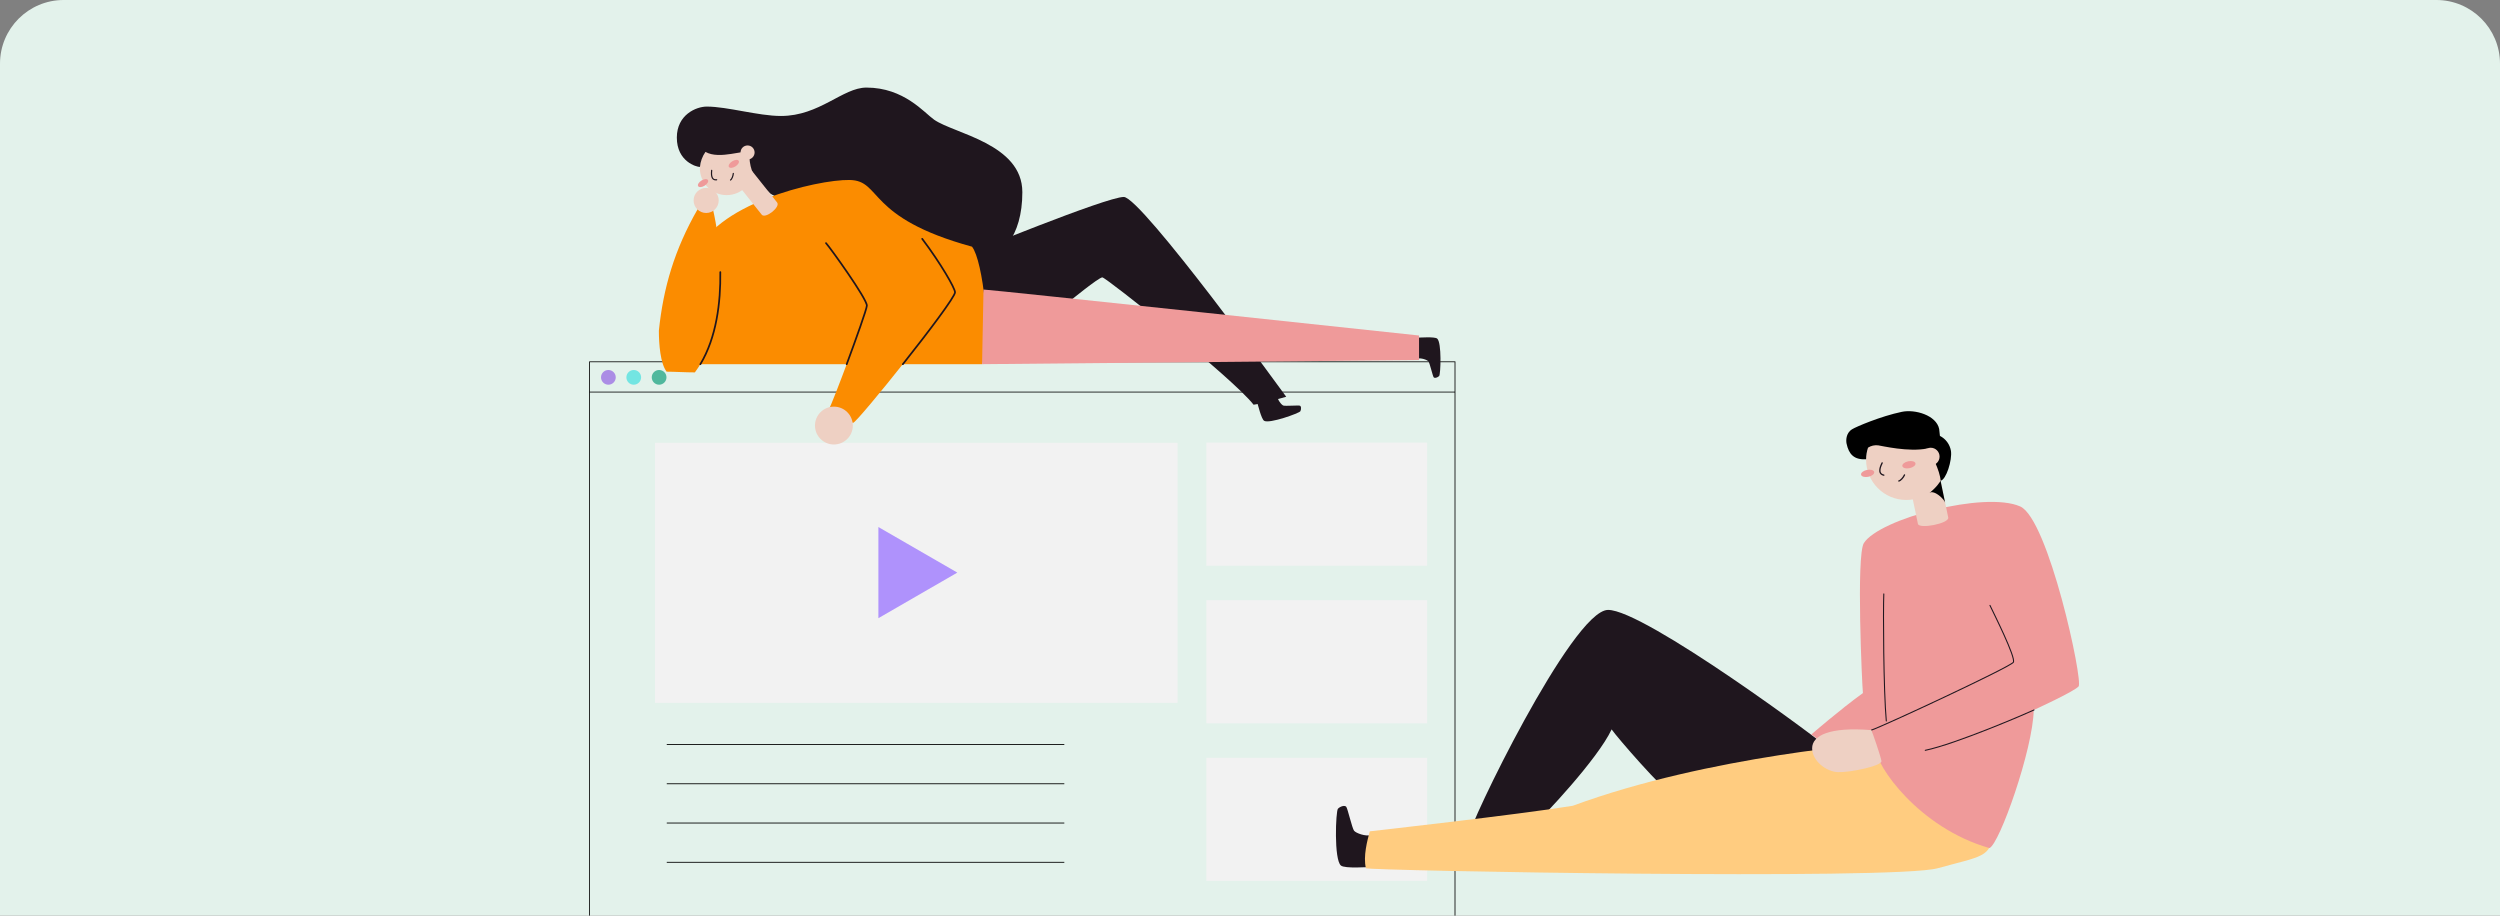 <svg width="314" height="115" viewBox="0 0 314 115" fill="none" xmlns="http://www.w3.org/2000/svg">
<rect x="0" y="0" width="314" height="115" fill="#808080" stroke="none"/>
<g clip-path="url(#clip0_7013_221945)">
<path d="M0 8C0 3.582 3.582 0 8 0H306C310.418 0 314 3.582 314 8V115H0V8Z" fill="#E3F2EB"/>
<g clip-path="url(#clip1_7013_221945)">
<path d="M182.748 45.443H74.051V116.949H182.748V45.443Z" stroke="black" stroke-width="0.103" stroke-miterlimit="10"/>
<path d="M74.051 49.244H182.748" stroke="black" stroke-width="0.103" stroke-miterlimit="10"/>
<path d="M147.906 55.613H82.266V88.284H147.906V55.613Z" fill="#F2F2F2"/>
<path d="M83.746 93.51H133.678" stroke="black" stroke-width="0.103" stroke-miterlimit="10"/>
<path d="M83.746 98.441H133.678" stroke="black" stroke-width="0.103" stroke-miterlimit="10"/>
<path d="M83.746 103.373H133.678" stroke="black" stroke-width="0.103" stroke-miterlimit="10"/>
<path d="M83.746 108.305H133.678" stroke="black" stroke-width="0.103" stroke-miterlimit="10"/>
<path d="M76.413 48.32C76.924 48.32 77.338 47.906 77.338 47.395C77.338 46.885 76.924 46.471 76.413 46.471C75.902 46.471 75.488 46.885 75.488 47.395C75.488 47.906 75.902 48.32 76.413 48.32Z" fill="#AB8DE5"/>
<path d="M79.598 48.32C80.109 48.32 80.523 47.906 80.523 47.395C80.523 46.885 80.109 46.471 79.598 46.471C79.088 46.471 78.674 46.885 78.674 47.395C78.674 47.906 79.088 48.32 79.598 48.32Z" fill="#73E5E2"/>
<path d="M82.784 48.32C83.295 48.32 83.709 47.906 83.709 47.395C83.709 46.885 83.295 46.471 82.784 46.471C82.273 46.471 81.859 46.885 81.859 47.395C81.859 47.906 82.273 48.32 82.784 48.32Z" fill="#50B89D"/>
<path d="M120.24 71.919L110.326 66.195V77.643L120.24 71.919Z" fill="#AF92FC"/>
<path d="M179.244 55.594H151.516V71.056H179.244V55.594Z" fill="#F2F2F2"/>
<path d="M179.244 75.385H151.516V90.847H179.244V75.385Z" fill="#F2F2F2"/>
<path d="M179.244 95.176H151.516V110.638H179.244V95.176Z" fill="#F2F2F2"/>
</g>
<g clip-path="url(#clip2_7013_221945)">
<path d="M134.299 37.871C134.299 37.871 137.999 34.838 138.454 34.838C138.908 34.838 154.899 47.534 157.449 50.833C158.649 50.685 161.549 49.834 161.549 49.834C161.549 49.834 143.347 24.738 141.147 24.738C138.948 24.738 121.402 31.939 121.402 31.939L122.852 37.086L134.299 37.871Z" fill="#1F161E"/>
<path d="M91.269 24.507C93.127 24.507 94.632 23.002 94.632 21.144C94.632 19.287 93.127 17.781 91.269 17.781C89.412 17.781 87.906 19.287 87.906 21.144C87.906 23.002 89.412 24.507 91.269 24.507Z" fill="#EED0C3"/>
<path d="M103.746 30.538C104.291 31.128 108.922 37.577 108.878 38.394C108.834 39.212 104.472 50.926 104.109 51.381C104.61 51.879 106.652 53.106 107.153 53.106C107.654 53.106 119.958 37.758 119.958 36.706C119.958 35.654 112.346 23.525 107.955 23.215" fill="#FB8C00"/>
<path d="M85.01 17.282C85.01 14.405 87.452 13.386 88.769 13.386C91.364 13.386 95.243 14.566 98.094 14.566C102.936 14.566 105.855 11 108.82 11C113.545 11 116.079 14.16 117.324 15.032C119.838 16.794 128.407 18.054 128.407 24.139C128.407 29.713 125.731 32.731 122.458 32.731C119.184 32.731 102.404 26.785 102.404 26.785C102.404 26.785 97.025 24.686 96.662 24.229C96.299 23.772 94.001 22.655 94.124 19.139C93.533 18.721 90.393 20.105 88.609 19.077C88.216 19.635 87.976 20.287 87.914 20.967C87.481 20.982 85.01 20.287 85.01 17.282Z" fill="#1F161E"/>
<path d="M87.398 32.226C89.366 25.692 102.601 22.533 106.708 22.605C110.814 22.677 108.713 27.326 122.084 30.982C123.477 32.731 124.592 42.75 123.337 45.746H86.501C86.501 45.746 86.274 34.233 87.398 32.226Z" fill="#FB8C00"/>
<path d="M97.605 25.432C98.06 26.003 96.116 27.529 95.672 26.963L92.467 22.935L94.402 21.404L97.605 25.432Z" fill="#EED0C3"/>
<path d="M157.885 50.457C157.974 50.767 158.418 52.619 158.77 52.849C159.409 53.264 163.194 51.889 163.323 51.655C163.452 51.421 163.45 51.012 163.257 50.951C163.065 50.89 161.438 51.023 161.189 50.938C160.939 50.852 160.428 50.172 160.417 49.728" fill="#1F161E"/>
<path d="M177.961 42.412C178.285 42.412 180.183 42.261 180.508 42.526C181.099 43.007 180.946 47.032 180.758 47.227C180.57 47.422 180.183 47.544 180.064 47.378C179.946 47.212 179.581 45.629 179.424 45.41C179.266 45.191 178.464 44.92 178.037 45.045" fill="#1F161E"/>
<path d="M88.503 23.319C88.843 23.106 89.029 22.79 88.918 22.613C88.807 22.436 88.442 22.465 88.102 22.677C87.762 22.89 87.576 23.206 87.687 23.383C87.798 23.56 88.163 23.532 88.503 23.319Z" fill="#EF9A9A"/>
<path d="M92.366 20.903C92.706 20.69 92.892 20.374 92.781 20.197C92.67 20.02 92.305 20.049 91.965 20.262C91.625 20.474 91.439 20.79 91.55 20.967C91.661 21.144 92.026 21.116 92.366 20.903Z" fill="#EF9A9A"/>
<path d="M89.387 21.396C89.374 21.633 89.214 22.691 90.012 22.579" stroke="#1F161E" stroke-width="0.151" stroke-miterlimit="10" stroke-linecap="round"/>
<path d="M91.754 22.61C91.935 22.489 92.08 22.087 92.102 21.785" stroke="#1F161E" stroke-width="0.151" stroke-miterlimit="10" stroke-linecap="round"/>
<path d="M93.895 20.034C94.383 20.034 94.778 19.639 94.778 19.151C94.778 18.663 94.383 18.268 93.895 18.268C93.407 18.268 93.012 18.663 93.012 19.151C93.012 19.639 93.407 20.034 93.895 20.034Z" fill="#EED0C3"/>
<path d="M83.725 46.683C82.938 45.651 82.754 43.222 82.754 41.532C83.318 36.093 84.722 31.357 87.606 26.306C87.956 25.766 89.298 25.939 89.548 26.306C90.372 29.689 91.938 40.545 87.276 46.773C86.117 46.773 84.7 46.683 83.725 46.683Z" fill="#FB8C00"/>
<path d="M88.694 26.751C89.564 26.751 90.27 26.045 90.27 25.174C90.27 24.303 89.564 23.598 88.694 23.598C87.823 23.598 87.117 24.303 87.117 25.174C87.117 26.045 87.823 26.751 88.694 26.751Z" fill="#EED0C3"/>
<path d="M104.738 55.828C106.051 55.828 107.115 54.764 107.115 53.451C107.115 52.138 106.051 51.074 104.738 51.074C103.425 51.074 102.361 52.138 102.361 53.451C102.361 54.764 103.425 55.828 104.738 55.828Z" fill="#EED0C3"/>
<path d="M113.393 45.748C116.648 41.649 119.952 37.256 119.952 36.713C119.952 36.208 118.168 33.101 115.828 29.996" stroke="#1F161E" stroke-width="0.219" stroke-linecap="round" stroke-linejoin="round"/>
<path d="M103.746 30.537C104.291 31.128 108.922 37.576 108.878 38.394C108.854 38.831 107.566 42.445 106.344 45.749" stroke="#1F161E" stroke-width="0.219" stroke-linecap="round" stroke-linejoin="round"/>
<path d="M90.471 34.178C90.523 38.017 89.983 42.389 87.963 45.749" stroke="#1F161E" stroke-width="0.219" stroke-linecap="round" stroke-linejoin="round"/>
<path d="M123.529 36.365C124.531 36.392 178.232 42.14 178.232 42.14V45.223L123.348 45.741" fill="#EF9A9A"/>
</g>
<g clip-path="url(#clip3_7013_221945)">
<path d="M172.292 108.888C171.806 108.901 168.92 109.117 168.424 108.714C167.526 107.985 167.769 101.87 168.046 101.576C168.323 101.282 168.917 101.09 169.097 101.345C169.277 101.6 169.825 104.016 170.068 104.334C170.311 104.652 171.525 105.079 172.175 104.887" fill="#1F161E"/>
<path d="M229.971 94.241C229.304 93.452 206.454 76.518 201.95 76.606C197.447 76.693 184.269 104.039 184.519 104.959C184.769 105.88 191.744 104.369 192.739 103.532C193.735 102.694 200.69 95.333 202.419 91.612C203.099 92.597 208.697 99.084 210.37 100.131C212.042 101.177 229.971 94.241 229.971 94.241Z" fill="#1F161E"/>
<path d="M171.561 109.052C171.939 109.353 237.916 110.567 243.368 109.052C248.821 107.537 250.261 107.688 250.186 104.507C250.11 101.327 239.504 93.221 238.142 93.221C236.054 93.221 214.573 94.92 197.538 101.206C190.74 102.317 172.046 104.415 172.046 104.415C171.74 105.527 171.192 107.576 171.561 109.052Z" fill="#FFCC80"/>
<path d="M253.736 63.609C257.293 65.185 261.668 85.546 261.073 86.214C260.478 86.881 255.436 89.178 255.436 89.178C255.338 94.135 251.138 106.002 249.878 106.519C241.022 103.999 235.574 96.146 235.574 93.995C235.574 91.844 228.83 93.492 228.31 92.892C228.068 92.644 227.793 92.43 227.492 92.256C227.492 92.256 231.134 89.1 233.982 87.051C233.882 86.175 233.12 69.751 234.103 68.207C236.06 65.146 249.303 61.645 253.736 63.609Z" fill="#EF9A9A"/>
<path d="M255.466 89.174C254.495 89.633 245.675 93.434 241.814 94.24" stroke="#1F161E" stroke-width="0.134" stroke-miterlimit="10" stroke-linecap="round"/>
<path d="M249.94 76.039C250.398 77.01 253.222 82.606 252.877 83.181C252.532 83.757 236.456 91.246 235.043 91.703" stroke="#1F161E" stroke-width="0.134" stroke-miterlimit="10" stroke-linecap="round"/>
<path d="M236.606 74.6C236.516 76.673 236.574 86.811 236.919 90.555" stroke="#1F161E" stroke-width="0.134" stroke-miterlimit="10" stroke-linecap="round"/>
<path d="M235.042 91.704C235.187 92.008 236.202 94.938 236.309 95.574C236.416 96.21 232.264 97.05 230.817 96.98C229.37 96.909 227.605 95.567 227.605 93.979C227.605 92.391 229.778 91.267 235.042 91.704Z" fill="#EED0C3"/>
<path d="M240.89 65.796C241.035 66.488 244.852 65.745 244.699 65.002L243.732 60.385L239.926 61.179L240.89 65.796Z" fill="#EED0C3"/>
<path d="M244.309 63.138C244.224 62.727 242.985 61.506 242.311 61.895C243.138 61.392 243.357 60.222 243.733 60.375L244.309 63.138Z" fill="black"/>
<path d="M239.433 62.796C242.223 62.796 244.485 60.534 244.485 57.743C244.485 54.953 242.223 52.691 239.433 52.691C236.643 52.691 234.381 54.953 234.381 57.743C234.381 60.534 236.643 62.796 239.433 62.796Z" fill="#EED0C3"/>
<path d="M234.664 59.883C235.12 59.788 235.449 59.519 235.399 59.281C235.35 59.044 234.94 58.928 234.485 59.023C234.029 59.118 233.7 59.388 233.75 59.626C233.8 59.863 234.209 59.978 234.664 59.883Z" fill="#EF9A9A"/>
<path d="M239.85 58.8C240.305 58.704 240.634 58.435 240.585 58.197C240.535 57.96 240.126 57.844 239.67 57.939C239.215 58.034 238.886 58.304 238.935 58.541C238.985 58.779 239.394 58.895 239.85 58.8Z" fill="#EF9A9A"/>
<path d="M236.399 58.141C236.293 58.383 235.693 59.481 236.606 59.68" stroke="#1F161E" stroke-width="0.168" stroke-miterlimit="10" stroke-linecap="round"/>
<path d="M238.494 60.412C238.737 60.354 239.06 59.973 239.205 59.652" stroke="#1F161E" stroke-width="0.168" stroke-miterlimit="10" stroke-linecap="round"/>
<path d="M243.559 53.874C243.2 52.158 240.539 51.378 238.874 51.725C236.223 52.279 233.127 53.6 232.632 53.91C231.804 54.411 231.86 55.391 231.928 55.712C232.207 57.047 232.867 57.775 234.382 57.681C234.385 57.185 234.467 56.694 234.625 56.224C235.003 55.981 235.454 55.879 235.9 55.935C236.3 55.989 239.748 56.812 242.069 56.326C242.469 56.695 243.705 59.213 243.739 60.378C244.426 60.274 245.217 57.8 245.038 56.627C244.97 56.227 244.81 55.849 244.569 55.523C244.329 55.197 244.015 54.931 243.654 54.748C243.62 54.495 243.586 54.01 243.559 53.874Z" fill="black"/>
<path d="M242.499 58.46C243.113 58.46 243.611 57.962 243.611 57.348C243.611 56.734 243.113 56.236 242.499 56.236C241.885 56.236 241.387 56.734 241.387 57.348C241.387 57.962 241.885 58.46 242.499 58.46Z" fill="#EED0C3"/>
</g>
</g>
<defs>
<clipPath id="clip0_7013_221945">
<path d="M0 8C0 3.582 3.582 0 8 0H306C310.418 0 314 3.582 314 8V115H0V8Z" fill="white"/>
</clipPath>
<clipPath id="clip1_7013_221945">
<rect width="108.8" height="71.609" fill="white" transform="translate(74 45.391)"/>
</clipPath>
<clipPath id="clip2_7013_221945">
<rect width="98.17" height="44.826" fill="white" transform="translate(82.754 11)"/>
</clipPath>
<clipPath id="clip3_7013_221945">
<rect width="93.332" height="58.152" fill="white" transform="translate(167.793 51.645)"/>
</clipPath>
</defs>
</svg>
